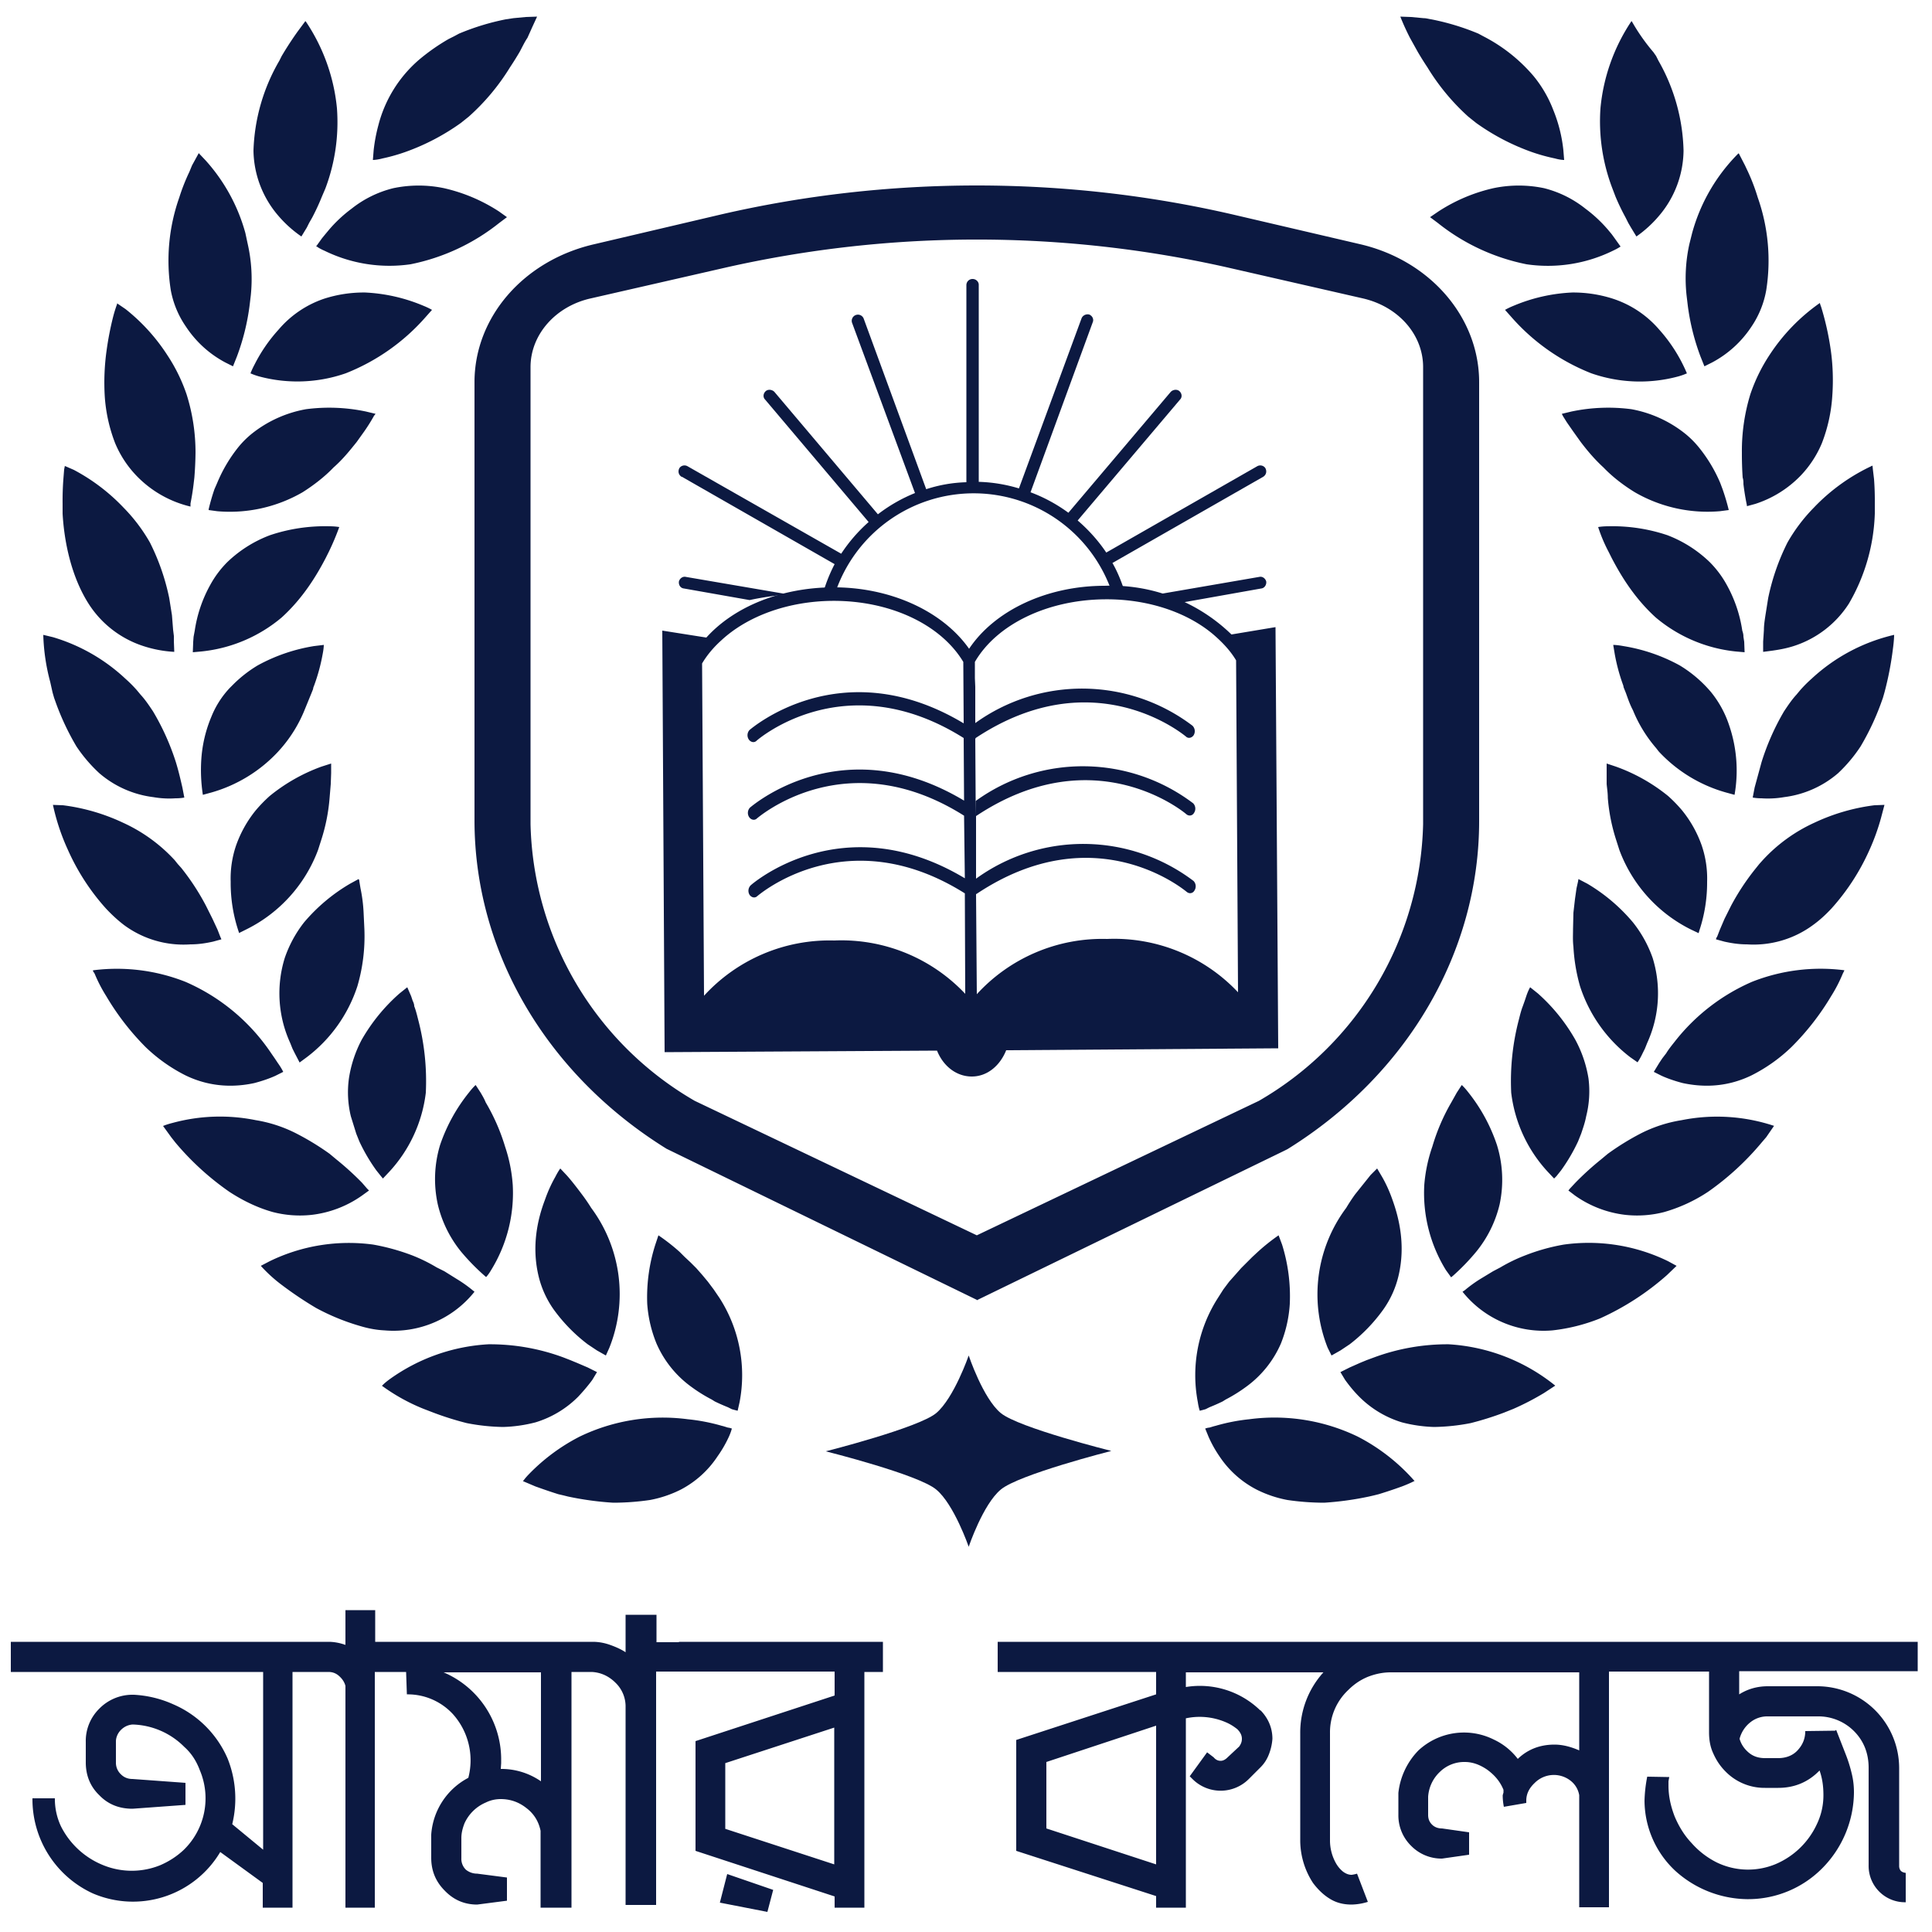 <svg version="1.1" id="OBJECTS" xmlns="http://www.w3.org/2000/svg" x="0" y="0" viewBox="0 0 500 500" xml:space="preserve"><style>.st0{fill:#0c1941}</style><path class="st0" d="M252.8 336.4l-80.3-39.1c-31.1-19.3-49.7-51-49.7-85V98.9c0-16.8 12.7-31.5 31-35.7l32.8-7.7c43.3-10 89.1-10 132.4 0l33 7.7c18.1 4.2 30.8 18.9 30.8 35.7v113.6c0 33.8-18.5 65.6-49.6 84.9l-1 .5-79.4 38.6zm-73-51.5l73 34.8 73-34.8a85 85 0 0042.5-71.6V95c0-8.4-6.4-15.7-15.7-17.8l-35-8a295 295 0 00-129.6 0l-35 8c-9.2 2-15.7 9.4-15.7 17.8v118.3a85 85 0 0042.5 71.6zM190.9 365.1l.5-2.2a37 37 0 00-5.2-27l-1.5-2.2-1.5-2-1.5-1.8-1.5-1.7-1.5-1.5-1.5-1.4-1.3-1.3a51.5 51.5 0 00-5.5-4.3l-.8 2.4a44.8 44.8 0 00-2.1 15.3 33.2 33.2 0 002.4 10.3 27.2 27.2 0 009 11.2 39.9 39.9 0 005.3 3.3l.8.5a54.1 54.1 0 003.4 1.5l1 .5a44.2 44.2 0 001.5.4zM135.3 383.3l3.3 1.4 1.7.6a122.2 122.2 0 004.2 1.4l1.3.3 1.2.3a79.7 79.7 0 0011.7 1.6 66.2 66.2 0 009.5-.7 30 30 0 008-2.7 25.6 25.6 0 009.5-8.6 31 31 0 002.9-5c.6-1.3.8-2.2.8-2.2l-.7-.2c-.4 0-1-.3-1.9-.5a49 49 0 00-8.8-1.7 49.5 49.5 0 00-28 4.5 50 50 0 00-13 9.6c-1.1 1.1-1.7 2-1.7 2zM156.8 350.8l.9-2a37.4 37.4 0 00-4.7-36.2 46.3 46.3 0 00-2.4-3.5c-1.5-2-2.9-3.8-4-5l-1.6-1.7s-.6.8-1.3 2.2c-.8 1.4-1.8 3.4-2.7 6-1.9 5-3.4 11.8-1.7 19.3a25 25 0 004 9 42.7 42.7 0 008.8 9l2.4 1.6 2.3 1.3zM98.8 358.6a49.3 49.3 0 0010.8 6l2.6 1a79 79 0 008.6 2.7 52.6 52.6 0 009.4 1 37.2 37.2 0 008.4-1.2 26.4 26.4 0 0011-6.6c1.6-1.7 2.9-3.3 3.7-4.4l1.2-2-2.4-1.2-2.8-1.2-1.7-.7-1.8-.7a54.7 54.7 0 00-19.4-3.4 48.4 48.4 0 00-25.5 9c-1.4 1-2 1.7-2 1.7zM125.8 330.5s.6-.6 1.3-1.8a38 38 0 005.6-22 39.8 39.8 0 00-2-10 51.7 51.7 0 00-5-11.4c-.4-1-.9-1.8-1.3-2.5l-1.3-2s-.7.6-1.7 1.9a44.4 44.4 0 00-7.5 13.6 30.5 30.5 0 00-.6 15.4 30.5 30.5 0 006 12.2 56.5 56.5 0 006.5 6.6zM67.5 327.6a37.5 37.5 0 005.5 5 94.8 94.8 0 008.8 5.9 57.2 57.2 0 0011.5 4.7c2 .6 4.1 1 6.2 1.1a26.8 26.8 0 0023.3-10l-.5-.4a34.2 34.2 0 00-4.1-2.9l-3.2-2-2-1a42 42 0 00-6.3-3.1 55.7 55.7 0 00-10.1-2.8 46.8 46.8 0 00-26.8 4.3l-2.3 1.2zM99.1 305l1.6-1.7a36.5 36.5 0 009.5-20.5 62.8 62.8 0 00-2-19c-.3-1.2-.6-2.4-1-3.4 0-.5-.2-1-.4-1.4l-.4-1.2-1-2.3-2 1.6a47 47 0 00-9.8 12 31.5 31.5 0 00-3.3 10 26.3 26.3 0 00.5 9.8l1.4 4.5.8 2a46.2 46.2 0 004.4 7.5l1.2 1.5.5.6zM42.2 291.4l2.1 2.9 1.1 1.4a71.2 71.2 0 0013.9 12.7c3.5 2.3 7.4 4.2 11.4 5.3a28 28 0 0010 .7 28.2 28.2 0 0013-5l1.8-1.3-.5-.5-1.3-1.5a74.8 74.8 0 00-6.6-6l-1.8-1.5a67.5 67.5 0 00-8.5-5.2 35.6 35.6 0 00-10.6-3.5 46.7 46.7 0 00-21.5.7c-1.6.4-2.5.8-2.5.8zM77.5 275l1.9-1.4a37.7 37.7 0 0013.1-18.4 46 46 0 001.8-14.8l-.2-4.2a40 40 0 00-.8-6.3l-.3-1.8c0-.4-.2-.6-.2-.6l-2.2 1.2a46 46 0 00-11.9 10 31.5 31.5 0 00-5 9.2 30.9 30.9 0 001.4 22l.6 1.5.6 1.2 1.2 2.3zM24 251.2l.5.8a38 38 0 003 5.8A66.6 66.6 0 0037.7 271a42.2 42.2 0 0010.3 7.3c6.8 3.3 13.2 3 17.8 2 2.3-.6 4.2-1.3 5.5-1.9l2-1s-.4-.9-1.4-2.3l-.8-1.2-.9-1.3A51.3 51.3 0 0048 254.1a48.3 48.3 0 00-23.8-3zM61.8 241.5l2-1A37.6 37.6 0 0082.3 220l.8-2.5a47.5 47.5 0 002.2-11l.3-3.6.1-2.8v-2.5l-2.5.8a46 46 0 00-13.4 7.6 36.9 36.9 0 00-3.6 3.7 30.4 30.4 0 00-5.1 9.1 26.5 26.5 0 00-1.4 9.4 39.3 39.3 0 002.2 13.3zM13.7 208.3a56.2 56.2 0 003.9 11.7 57.7 57.7 0 009.8 15.1c1.5 1.6 3 3 4.7 4.3a25.9 25.9 0 0017.2 5c2.4 0 4.4-.4 5.8-.7l2.2-.6-.3-.7-.7-1.8-1.3-2.8-1.7-3.4a61.1 61.1 0 00-6.4-9.8l-.9-1-.8-1a41.6 41.6 0 00-13.4-9.7 51.4 51.4 0 00-15.5-4.5l-2.7-.1zM52.5 205.7l2.2-.6A37.6 37.6 0 0072 194.5l.8-.9a35.4 35.4 0 006-9.8l1.8-4.4.4-1 .1-.5.2-.5a48.2 48.2 0 002.2-8.1c.3-1.5.3-2.4.3-2.4l-2.5.3a45.2 45.2 0 00-14.6 5 32.9 32.9 0 00-6.2 4.8l-1 1a23.7 23.7 0 00-4.8 7.5 34.2 34.2 0 00-2.6 11 42.2 42.2 0 00.4 9.2zM11.2 164.3a52.5 52.5 0 001.8 12.2l.6 2.7.2.7.2.7.5 1.4a66.2 66.2 0 005.3 11.2 38.7 38.7 0 005.9 6.9 26.4 26.4 0 0014 6.2c2.3.4 4.3.4 5.7.3 1.5 0 2.3-.2 2.3-.2l-.5-2.6c-.4-1.7-.9-4-1.7-6.6a63.2 63.2 0 00-5.9-13.1c-1-1.5-2-3-3.2-4.3l-1-1.2a34.5 34.5 0 00-3-3 46.9 46.9 0 00-18.7-10.7l-2.5-.6zM49.9 168.8l2.2-.2a38.2 38.2 0 0020.8-8.8c5.5-5 9-10.8 11.4-15.4l.4-.8.4-.8a65.7 65.7 0 002.7-6.4s-1-.2-2.6-.2a44.7 44.7 0 00-15.3 2.3 32.4 32.4 0 00-11.1 7 26 26 0 00-4.4 5.9 34.8 34.8 0 00-4 11.8l-.3 1.6-.1 1.3-.1 2.7zM16.8 120.5l-.2 1-.2 2.5a75.2 75.2 0 00-.2 6.3v2.6c.4 7.2 2.2 16.2 6.7 23.3a26.5 26.5 0 0014.2 11 31.2 31.2 0 008 1.5L45 166v-1.4l-.2-1.6-.3-3.8-.7-4.4a58 58 0 00-5-14.4 43.6 43.6 0 00-6.8-9 50 50 0 00-12.9-9.8l-2.3-1zM54 132l2.2.3a37.6 37.6 0 0022.1-4.9c3-1.9 5.8-4.1 8-6.4 2.5-2.2 4.3-4.5 6-6.6l2-2.8a45.6 45.6 0 002.5-4l.4-.5-2.5-.6a46.2 46.2 0 00-15.5-.6 31.3 31.3 0 00-14.1 6.4 24 24 0 00-3.4 3.4 38.2 38.2 0 00-5.5 9.3l-.7 1.6a55.5 55.5 0 00-1.5 5.2v.2zM30.3 78.5v.2a36 36 0 00-1 3.2 79.4 79.4 0 00-1.7 8.7 60 60 0 00-.5 11.8 41 41 0 002.7 12.3 27.4 27.4 0 005.5 8.4 28.5 28.5 0 0014 8v-.3-.5a64.8 64.8 0 00.8-5l.2-1.7a92.4 92.4 0 00.3-6.4 50 50 0 00-2.3-15.1 44 44 0 00-5-10.2A49.3 49.3 0 0032.5 80l-2.2-1.5zM64.8 96.6s.8.4 2.2.8a38.1 38.1 0 0022.5-.8A53.7 53.7 0 00110.2 82l1.6-1.8s-.8-.5-2.3-1.1a44 44 0 00-15-3.4 33.5 33.5 0 00-10.6 1.6 26.7 26.7 0 00-11.8 8 40.5 40.5 0 00-6.2 9c-.8 1.5-1.1 2.4-1.1 2.4zM51.4 39.7l-1.7 3.1-.7 1.7a50.4 50.4 0 00-2.6 6.6 49.1 49.1 0 00-2.2 24 24.3 24.3 0 003.9 9.4 27.8 27.8 0 0010.2 9.3l2 1 1-2.5A58.7 58.7 0 0064.6 79l.3-2.5a41.2 41.2 0 00-.8-13.4l-.6-2.8a46.4 46.4 0 00-10.3-18.8l-1.8-1.9zM82 63.8s.6.5 2 1.1a38.2 38.2 0 0022.2 3.5 53.6 53.6 0 0023-10.7l2-1.5-2.1-1.5a43.8 43.8 0 00-14.2-6 32 32 0 00-13.1 0A28.2 28.2 0 0091 54a35.6 35.6 0 00-5.8 5.4l-1 1.2-.9 1.1-1.5 2.1zM79 5.5L77 8.2a89.8 89.8 0 00-3.5 5.3l-.6 1-.6 1.2A49.2 49.2 0 0065.6 39 26.4 26.4 0 0072 55.8a30.7 30.7 0 006 5.4l1.4-2.3.6-1.2.8-1.4a57.7 57.7 0 002.5-5.4l.9-2.1A48.6 48.6 0 0087.2 28a48.6 48.6 0 00-8.1-22.5zM139 4.3l-2.9.1-3.2.3-2 .3a62.8 62.8 0 00-12.1 3.7l-1.3.7-1.4.7a52.5 52.5 0 00-7.7 5.4 33.3 33.3 0 00-10.5 17 42.5 42.5 0 00-1.2 6.4l-.2 2.5s1 0 2.5-.4a47.1 47.1 0 006-1.7 58 58 0 0014.3-7.5l1-.8 1-.8A57.1 57.1 0 00132 17.4a78 78 0 002.5-4c.7-1.3 1.3-2.6 2-3.6l1.3-2.9 1.2-2.6z"/><g><path class="st0" d="M310.5 365.1s-.3-.8-.5-2.2a37 37 0 015.2-27l1.4-2.2 1.5-2 1.6-1.8 1.5-1.7 1.5-1.5 1.4-1.4 1.4-1.3a51.5 51.5 0 015.4-4.3l.9 2.4a44.8 44.8 0 012 15.3 33.2 33.2 0 01-2.3 10.3 27.2 27.2 0 01-9 11.2 39.9 39.9 0 01-5.3 3.3l-.8.5a54.1 54.1 0 01-3.4 1.5l-1 .5a44.2 44.2 0 01-1.5.4zM366 383.3s-1.1.6-3.2 1.4l-1.7.6a122.2 122.2 0 01-4.3 1.4l-1.2.3-1.3.3a79.7 79.7 0 01-11.6 1.6 66.2 66.2 0 01-9.5-.7 30 30 0 01-8-2.7 25.6 25.6 0 01-9.6-8.6 31 31 0 01-2.8-5l-.9-2.2.7-.2c.5 0 1.1-.3 2-.5a49 49 0 018.7-1.7 49.5 49.5 0 0128.1 4.5 50 50 0 0114.7 11.5zM344.6 350.8l-1-2a37.4 37.4 0 014.8-36.2 46.3 46.3 0 012.3-3.5l4-5 1.7-1.7 1.3 2.2c.8 1.4 1.8 3.4 2.7 6 1.8 5 3.3 11.8 1.6 19.3a25 25 0 01-4 9 42.7 42.7 0 01-8.7 9l-2.4 1.6-2.3 1.3zM402.5 358.6l-2.9 1.9a69.3 69.3 0 01-7.9 4.1l-2.5 1a79 79 0 01-8.6 2.7 52.6 52.6 0 01-9.5 1 37.2 37.2 0 01-8.3-1.2 26.4 26.4 0 01-11-6.6c-1.7-1.7-2.9-3.3-3.7-4.4l-1.2-2 2.4-1.2 2.7-1.2 1.7-.7 1.9-.7a54.7 54.7 0 0119.3-3.4 48.4 48.4 0 0127.6 10.7zM375.5 330.5l-1.3-1.8a38 38 0 01-5.6-22 39.8 39.8 0 012.1-10 51.7 51.7 0 014.9-11.4l1.4-2.5 1.3-2s.7.6 1.7 1.9a44.4 44.4 0 017.4 13.6 30.5 30.5 0 01.7 15.4A30.5 30.5 0 01382 324a56.5 56.5 0 01-6 6.2l-.5.4zM433.9 327.6l-2.5 2.4a68.8 68.8 0 01-17.3 11.2 46.8 46.8 0 01-12.3 3.1 26.8 26.8 0 01-23.3-10l.6-.4a34.2 34.2 0 014-2.9l3.3-2 1.9-1a42 42 0 016.4-3.1 51.5 51.5 0 0110-2.8 46.8 46.8 0 0127 4.3l2.2 1.2zM402.2 305l-1.6-1.7a36.5 36.5 0 01-9.5-20.5 62.8 62.8 0 012-19c.3-1.2.6-2.4 1-3.4l.5-1.4.4-1.2c.5-1.5 1-2.3 1-2.3l2 1.6a47 47 0 019.7 12 31.5 31.5 0 013.4 10 26.3 26.3 0 01-.6 9.8c-.3 1.6-.8 3-1.3 4.5l-.8 2a46.2 46.2 0 01-4.4 7.5l-1.2 1.5-.6.6zM459.1 291.4l-2 2.9-1.2 1.4a71.2 71.2 0 01-13.8 12.7 40.7 40.7 0 01-11.5 5.3 28 28 0 01-10 .7 28.2 28.2 0 01-13-5l-1.7-1.3.4-.5 1.4-1.5a74.8 74.8 0 016.6-6l1.8-1.5a67.5 67.5 0 018.4-5.2 35.6 35.6 0 0110.7-3.5 46.7 46.7 0 0124 1.5zM423.9 275l-2-1.4a37.7 37.7 0 01-13-18.4 46 46 0 01-1.7-10.2c-.2-1.6-.1-3.1-.1-4.6l.1-4.2.4-3.5.4-2.8.4-1.8.1-.6 2.3 1.2a46 46 0 0111.8 10 31.5 31.5 0 015.1 9.2 30.9 30.9 0 01-1.4 22l-.6 1.5-.6 1.2c-.7 1.5-1.3 2.3-1.3 2.3zM477.3 251.2l-.4.8a38 38 0 01-3 5.8 66.6 66.6 0 01-10.3 13.2 42.2 42.2 0 01-10.3 7.3c-6.8 3.3-13.1 3-17.8 2-2.3-.6-4.2-1.3-5.5-1.9l-2-1 1.4-2.3.8-1.2 1-1.3c.6-1 1.4-2 2.2-3a51.3 51.3 0 0120-15.5 48.3 48.3 0 0123.9-3zM439.6 241.5l-2.1-1a37.6 37.6 0 01-18.4-20.5l-.8-2.5a47.5 47.5 0 01-2.2-11c0-1.3-.2-2.5-.3-3.6v-2.8-2.5l2.4.8a46 46 0 0113.5 7.6 36.9 36.9 0 013.6 3.7 30.4 30.4 0 015.1 9.1 26.5 26.5 0 011.4 9.4 39.3 39.3 0 01-2 12.6l-.2.7zM487.7 208.3l-.9 3.4a56.2 56.2 0 01-3 8.3 57.7 57.7 0 01-9.8 15.1c-1.5 1.6-3 3-4.8 4.3a25.9 25.9 0 01-17.1 5c-2.4 0-4.4-.4-5.8-.7l-2.2-.6s0-.3.3-.7l.7-1.8 1.2-2.8 1.7-3.4a61.1 61.1 0 016.5-9.8l.8-1 .9-1a41.6 41.6 0 0113.4-9.7 51.4 51.4 0 0115.5-4.5l2.6-.1zM448.9 205.7l-2.2-.6a37.6 37.6 0 01-17.4-10.6l-.7-.9a35.4 35.4 0 01-6-9.8c-.8-1.5-1.3-3-1.8-4.4l-.4-1-.2-.5-.1-.5a48.2 48.2 0 01-2.2-8.1l-.4-2.4s1 0 2.6.3a45.2 45.2 0 0114.6 5 32.9 32.9 0 018.1 6.9 27 27 0 014.7 8.6 36.2 36.2 0 011.4 18zM490.2 164.3s0 1.3-.3 3.5a82.7 82.7 0 01-2.2 11.4l-.2.7-.2.7-.5 1.4a66.2 66.2 0 01-5.3 11.2 38.7 38.7 0 01-5.8 6.9 26.4 26.4 0 01-14 6.2c-2.3.4-4.4.4-5.8.3-1.4 0-2.3-.2-2.3-.2l.5-2.6 1.8-6.6a63.2 63.2 0 015.8-13.1c1-1.5 2-3 3.2-4.3l1-1.2a34.5 34.5 0 013-3 46.9 46.9 0 0121.3-11.3zM451.5 168.8l-2.3-.2a38.2 38.2 0 01-20.7-8.8c-5.5-5-9-10.8-11.4-15.4l-.4-.8-.4-.8a39.8 39.8 0 01-2.7-6.4s1-.2 2.6-.2a44.7 44.7 0 0115.3 2.3 32.4 32.4 0 0111 7 26 26 0 014.4 5.9 34.8 34.8 0 014 11.8c.2.6.3 1 .3 1.6l.2 1.3.1 2.7zM484.6 120.5l.1 1 .3 2.5a75.2 75.2 0 01.2 6.3v2.6a49.3 49.3 0 01-6.7 23.3 26.6 26.6 0 01-14.3 11c-2.2.7-4.2 1-5.6 1.2l-2.3.3V166l.1-1.4.1-1.6c0-1.2.2-2.5.4-3.8l.7-4.4a58 58 0 015-14.4 43.6 43.6 0 016.8-9 50 50 0 0115.2-10.9zM447.4 132l-2.3.3a37.6 37.6 0 01-22-4.9c-3.1-1.9-5.9-4.1-8.1-6.4-2.4-2.2-4.3-4.5-5.9-6.6l-2-2.8-1.6-2.3-1-1.6-.3-.6 2.5-.6a46.2 46.2 0 0115.5-.6 31.3 31.3 0 0114 6.4 24 24 0 013.4 3.4 38.2 38.2 0 015.6 9.3l.6 1.6a55.5 55.5 0 011.6 5.4zM471 78.5a7.3 7.3 0 00.3.9 72 72 0 012.5 11.2c.5 3.5.7 7.6.4 11.8a41 41 0 01-2.7 12.3 27.4 27.4 0 01-5.5 8.4 28.5 28.5 0 01-11.7 7.3l-2.2.6v-.2l-.1-.5a64.8 64.8 0 01-.8-5c0-.5 0-1.1-.2-1.7a92.4 92.4 0 01-.2-6.4A50 50 0 01453 102a44 44 0 015-10.2 49.3 49.3 0 0113-13.4zM436.6 96.6s-.8.4-2.2.8a38.1 38.1 0 01-22.6-.8A53.7 53.7 0 01391.1 82l-1.6-1.8s.8-.5 2.3-1.1a44 44 0 0115.1-3.4 33.5 33.5 0 0110.5 1.6 26.7 26.7 0 0112 8 40.5 40.5 0 017.2 11.4zM450 39.7l1.6 3.1.8 1.7a50.4 50.4 0 012.5 6.6 49.1 49.1 0 012.2 24 24.3 24.3 0 01-3.8 9.4 27.8 27.8 0 01-10.2 9.3l-2 1-1-2.5a58.7 58.7 0 01-3.3-13.2l-.3-2.5a41.2 41.2 0 01.7-13.4l.7-2.8a46.4 46.4 0 0112-20.7zM419.4 63.8s-.7.5-2 1.1a38.2 38.2 0 01-22.3 3.5 53.6 53.6 0 01-23-10.7l-2-1.5 2.2-1.5a43.8 43.8 0 0114.2-6 32 32 0 0113.1 0 28.2 28.2 0 0110.7 5.3 35.6 35.6 0 015.8 5.4l1 1.2.8 1.1 1.5 2.1zM422.3 5.5a50.4 50.4 0 005.6 8l.7 1 .6 1.2a49.2 49.2 0 016.5 23.3 26.4 26.4 0 01-6.3 16.8 30.7 30.7 0 01-5.9 5.4l-1.4-2.3-.7-1.2-.7-1.4a57.7 57.7 0 01-2.6-5.4l-.8-2.1a48.6 48.6 0 01-3.1-20.8 48.6 48.6 0 018-22.5zM362.4 4.3l2.8.1 3.2.3c.7 0 1.3.2 2 .3a62.8 62.8 0 0112.2 3.7l1.3.7a42.5 42.5 0 0113 10.3 31.7 31.7 0 015.1 8.8 37.8 37.8 0 012.6 10.4l.2 2.5s-1 0-2.4-.4a47.1 47.1 0 01-6.1-1.7 58 58 0 01-14.3-7.5l-1-.8-1-.8a57.1 57.1 0 01-10.6-12.8 78 78 0 01-2.5-4l-2-3.6a62 62 0 01-2.5-5.5z"/></g><path class="st0" d="M259 365.7c-4.6-3.8-8.3-14.9-8.3-14.9s-3.8 11-8.4 14.9c-4.5 3.8-28.6 9.9-28.6 9.9s24 6 28.6 9.9c4.6 3.8 8.4 14.8 8.4 14.8s3.7-11 8.3-14.8c4.6-3.9 28.6-10 28.6-10s-24-6-28.6-9.8z"/><g><path class="st0" d="M252.5 191c30.8-20.4 54.1-.6 54.4-.4.6.6 1.5.4 2-.3a2 2 0 00-.3-2.5 47.3 47.3 0 00-56.3-.6v4l.2-.1zM252.6 211.2c30.8-20.5 54.2-.7 54.4-.5.7.6 1.6.4 2-.3a2 2 0 00-.2-2.5 47.3 47.3 0 00-56.3-.6v4l.1-.1zM307.1 230.8c.7.6 1.6.4 2-.3a2 2 0 00-.2-2.5 47.3 47.3 0 00-56.3-.6v4l.2-.1c30.8-20.5 54-.7 54.3-.5z"/><path class="st0" d="M318.7 164.2a44.7 44.7 0 00-32.8-12.6c-15 0-28.5 6.4-35.1 16.3-6.9-9.8-20.5-16-35.4-15.9-13.3.1-25.4 5-32.6 13l-11.4-1.8.6 109.1 70.5-.4c1.6 4 5 6.7 9 6.7s7.3-2.8 8.9-6.8l70.4-.5-.7-109-11.4 1.9zm-69.3 23c-31.7-19-55.1 1.5-55.4 1.7a2 2 0 00-.2 2.5c.5.7 1.4.9 2 .3.2-.2 22.9-20 53.6-.7l.1 16.2c-31.7-19-55.1 1.6-55.4 1.8a2 2 0 00-.2 2.5c.5.7 1.4.9 2 .3.3-.2 23-20 53.6-.7l.2 16.2c-31.7-19-55.2 1.6-55.4 1.8a2 2 0 00-.3 2.5c.5.7 1.4.9 2 .3.3-.2 23-20 53.7-.7l.1 26a44 44 0 00-33.9-13.8 44 44 0 00-33.7 14.3l-.5-86c1.3-2.2 3-4.2 5-6 6.8-6.3 17.3-10.1 28.7-10.2 14.8-.1 28 6 33.9 15.8l.1 15.8zm71 69.6a44 44 0 00-33.9-13.8 44 44 0 00-33.7 14.3l-.2-26V211.2l-.1-3.9-.1-16.2v-13.3l-.1-2.3v-4.2c5.7-9.8 18.9-16.1 33.7-16.2 11.4-.1 22 3.6 28.8 9.8 2 1.8 3.8 3.8 5.1 6l.5 86z"/></g><g><path class="st0" d="M176.5 123.4L216 146a40 40 0 00-3 7.5l3.1.1a37.8 37.8 0 0172 .7l3.3-.1c-.9-3-2-5.9-3.5-8.5l39-22.3c.8-.5 1-1.4.6-2.2-.4-.7-1.4-1-2.2-.5l-39 22.3c-2-3-4.6-5.9-7.4-8.3l26.5-31.3c.6-.6.5-1.6-.2-2.2-.6-.5-1.6-.4-2.2.2l-26.5 31.3c-3-2.2-6.3-4-9.8-5.3l16.1-44c.3-.7 0-1.6-.9-2-.8-.2-1.7.2-2 1l-16.2 44c-3.3-1-6.8-1.6-10.4-1.7v-51c0-.8-.7-1.5-1.6-1.5s-1.6.7-1.6 1.6v51c-3.6.1-7 .7-10.4 1.8l-16.2-44.2a1.6 1.6 0 00-3 1.1l16.3 44.1a40.6 40.6 0 00-9.6 5.5l-26.8-31.7c-.6-.6-1.6-.7-2.2-.2-.7.6-.8 1.6-.2 2.2l26.8 31.7a40.9 40.9 0 00-7.1 8.2L178 120.7c-.8-.5-1.8-.2-2.2.5-.4.8-.2 1.7.6 2.2zM325.9 149.3l-29.6 5.1c2.4.2 5 .6 8.1 1.3.5 0 .8.2 1.2.3l20.8-3.7c.9-.1 1.4-1 1.3-1.8-.2-.8-1-1.4-1.8-1.2zM203.8 153.8l-26.3-4.5c-.8-.2-1.6.4-1.8 1.2-.1.9.4 1.7 1.3 1.8l17 3c2.7-.6 6-1.1 9.8-1.5z"/></g><g><path class="st0" d="M175.7 425h-5.8v-7.1h-8v9.7c-1.2-.8-2.6-1.4-4-1.9s-2.9-.8-4.5-.8H97.1v-8.2h-7.7v9c-1.4-.5-2.9-.8-4.4-.8H2.8v7.8h65.3v46l-8-6.6a27.9 27.9 0 00-1.2-17 26.9 26.9 0 00-14-14 28.4 28.4 0 00-10.3-2.5h-.4a12 12 0 00-8.6 3.7 11.7 11.7 0 00-3.4 8.5v5.3c0 3.3 1.1 6.2 3.5 8.5 2.3 2.4 5.2 3.5 8.6 3.5l13.7-1v-5.7l-13.7-1c-1.2 0-2.2-.4-3-1.2a4.1 4.1 0 01-1.3-3v-5.5c0-1.1.5-2.2 1.3-3 .8-.8 1.8-1.3 3-1.4a19.6 19.6 0 0113.4 5.8c1.8 1.6 3.1 3.6 4 6a18.6 18.6 0 01-4.1 20.6c-1.8 1.7-3.8 3-6.1 4a19.6 19.6 0 01-14.8 0 21 21 0 01-10.9-10 16.6 16.6 0 01-1.6-7.3H8.4A26.8 26.8 0 0024 490 26.3 26.3 0 0057 479.3l11 8v6.4h7.7v-61H85c1 0 1.9.3 2.7 1s1.4 1.5 1.7 2.6v57.4H97v-61h8.1l.2 5.8a15.9 15.9 0 0111.9 5.1 17.9 17.9 0 014 16.5 18 18 0 00-9.6 14.7v6c0 3.4 1.2 6.2 3.5 8.5 2.3 2.4 5.1 3.6 8.4 3.6l7.7-1v-6l-7.7-1c-1 0-2-.3-2.9-1a3.9 3.9 0 01-1.2-3v-5.2c0-1.3.3-2.5.8-3.8a10.6 10.6 0 015.5-5.4c1.2-.6 2.5-.9 3.9-.9 2.5 0 4.7.8 6.6 2.3 2 1.5 3.2 3.5 3.7 5.9v19.9h8v-61H153.1c2.4.1 4.5 1.1 6.2 2.8a8.5 8.5 0 012.6 6.3V493h7.9v-60.4H216v6.2l-36 11.8V479l36 11.8v2.9h7.7v-61h4.8v-7.8h-52.8zM140 461a18 18 0 00-10.4-3.2l.1-1.5V455a24.5 24.5 0 00-14.9-22.2h25.2V461zm75.9 21.5l-28.2-9.2v-17l28.2-9.2v35.4z"/><path class="st0" d="M186.3 492.4l12.3 2.4 1.5-5.7-11.9-4.1zM496.3 432.7v-7.8H258.2v7.8h41v5.8L263 450.3V479l36.2 11.7v3h7.7v-49a17.1 17.1 0 0110.3 1c1.2.5 2.1 1.1 3 1.8.8.8 1.2 1.6 1.2 2.5 0 .7-.2 1.3-.7 2l-3 2.8c-.6.6-1.2.9-1.8.9-.7 0-1.3-.3-1.8-.9l-1.7-1.3-4.5 6.2.7.7a10.3 10.3 0 0014.6 0l3-3c1-1 1.7-2.1 2.2-3.4.5-1.3.8-2.6.9-4 0-2.7-1-5.2-3-7.3l-.2-.1a22.4 22.4 0 00-19.2-6v-3.8h35.6a23.2 23.2 0 00-6 15.7v27.9a20.2 20.2 0 003.3 10.9c1.2 1.6 2.6 3 4.2 4 1.7 1.1 3.6 1.6 5.8 1.6a15 15 0 004.2-.7l-2.8-7.3a8 8 0 01-1.4.3c-.8 0-1.5-.3-2.2-.8a7.7 7.7 0 01-1.8-2.1 12 12 0 01-1.6-6v-27.8a15 15 0 014.7-11.1c1.5-1.5 3.1-2.6 5-3.4 2-.8 4-1.2 6-1.2H408.7V453c-2.3-1-4.4-1.5-6.4-1.5-3.7 0-6.9 1.2-9.5 3.7a16.6 16.6 0 00-6.2-5 17.3 17.3 0 00-19.5 2.8 18.6 18.6 0 00-5.2 11v5.7a11 11 0 003.3 8 11 11 0 008 3.3l7-1v-5.8l-7-1c-1 0-1.9-.3-2.6-1s-1-1.5-1-2.5V465a9.7 9.7 0 013-6.4 9 9 0 016.5-2.6c2 0 3.9.7 5.8 2 1.9 1.4 3.3 3 4.2 5.2v.7l-.2.7a14.8 14.8 0 00.3 3l5.8-1v-.6c0-1.7.7-3.2 2.2-4.6a7 7 0 019.2-.6 6 6 0 012.3 3.8v29h7.7v-61h25.9v15.7c0 2 .3 3.8 1.1 5.5.8 1.8 1.8 3.3 3.2 4.7a14.1 14.1 0 0010.2 4.2h3.4c4.2 0 7.8-1.5 10.7-4.5.7 2 1 4 1 6.4 0 2.7-.6 5.2-1.7 7.5a20.6 20.6 0 01-10.6 10.3 18.6 18.6 0 01-15.3-.4 21.4 21.4 0 01-6.5-5c-1.9-2-3.3-4.3-4.4-6.9-1-2.6-1.6-5.2-1.6-8v-1.1l.2-1.1-5.7-.1a36.7 36.7 0 00-.7 6.2 25 25 0 008 18.2 28.2 28.2 0 0018.5 7.3 27 27 0 0019.5-8 28.2 28.2 0 008.2-19.6c0-1.8-.2-3.4-.6-5a36 36 0 00-1.5-4.8l-2.5-6.4-.3.2-7.7.1c0 2-.7 3.6-2 5s-3.1 2-5 2h-3.4c-1.6 0-3-.4-4.2-1.4s-2-2.2-2.4-3.6a8 8 0 012.7-4.2 7 7 0 014.6-1.6h12.9a13 13 0 019.4 3.8c2.5 2.5 3.8 5.7 3.8 9.5v25.2a9.4 9.4 0 009.6 9.6v-7.6c-.8-.1-1.2-.4-1.4-.7a2 2 0 01-.3-1v-25.5a21.2 21.2 0 00-21.1-21.1h-12.9c-2.7 0-5.2.7-7.4 2.1v-6h46.2zm-197.1 49.8l-28.4-9.3V456l28.4-9.4v35.9z"/></g></svg>